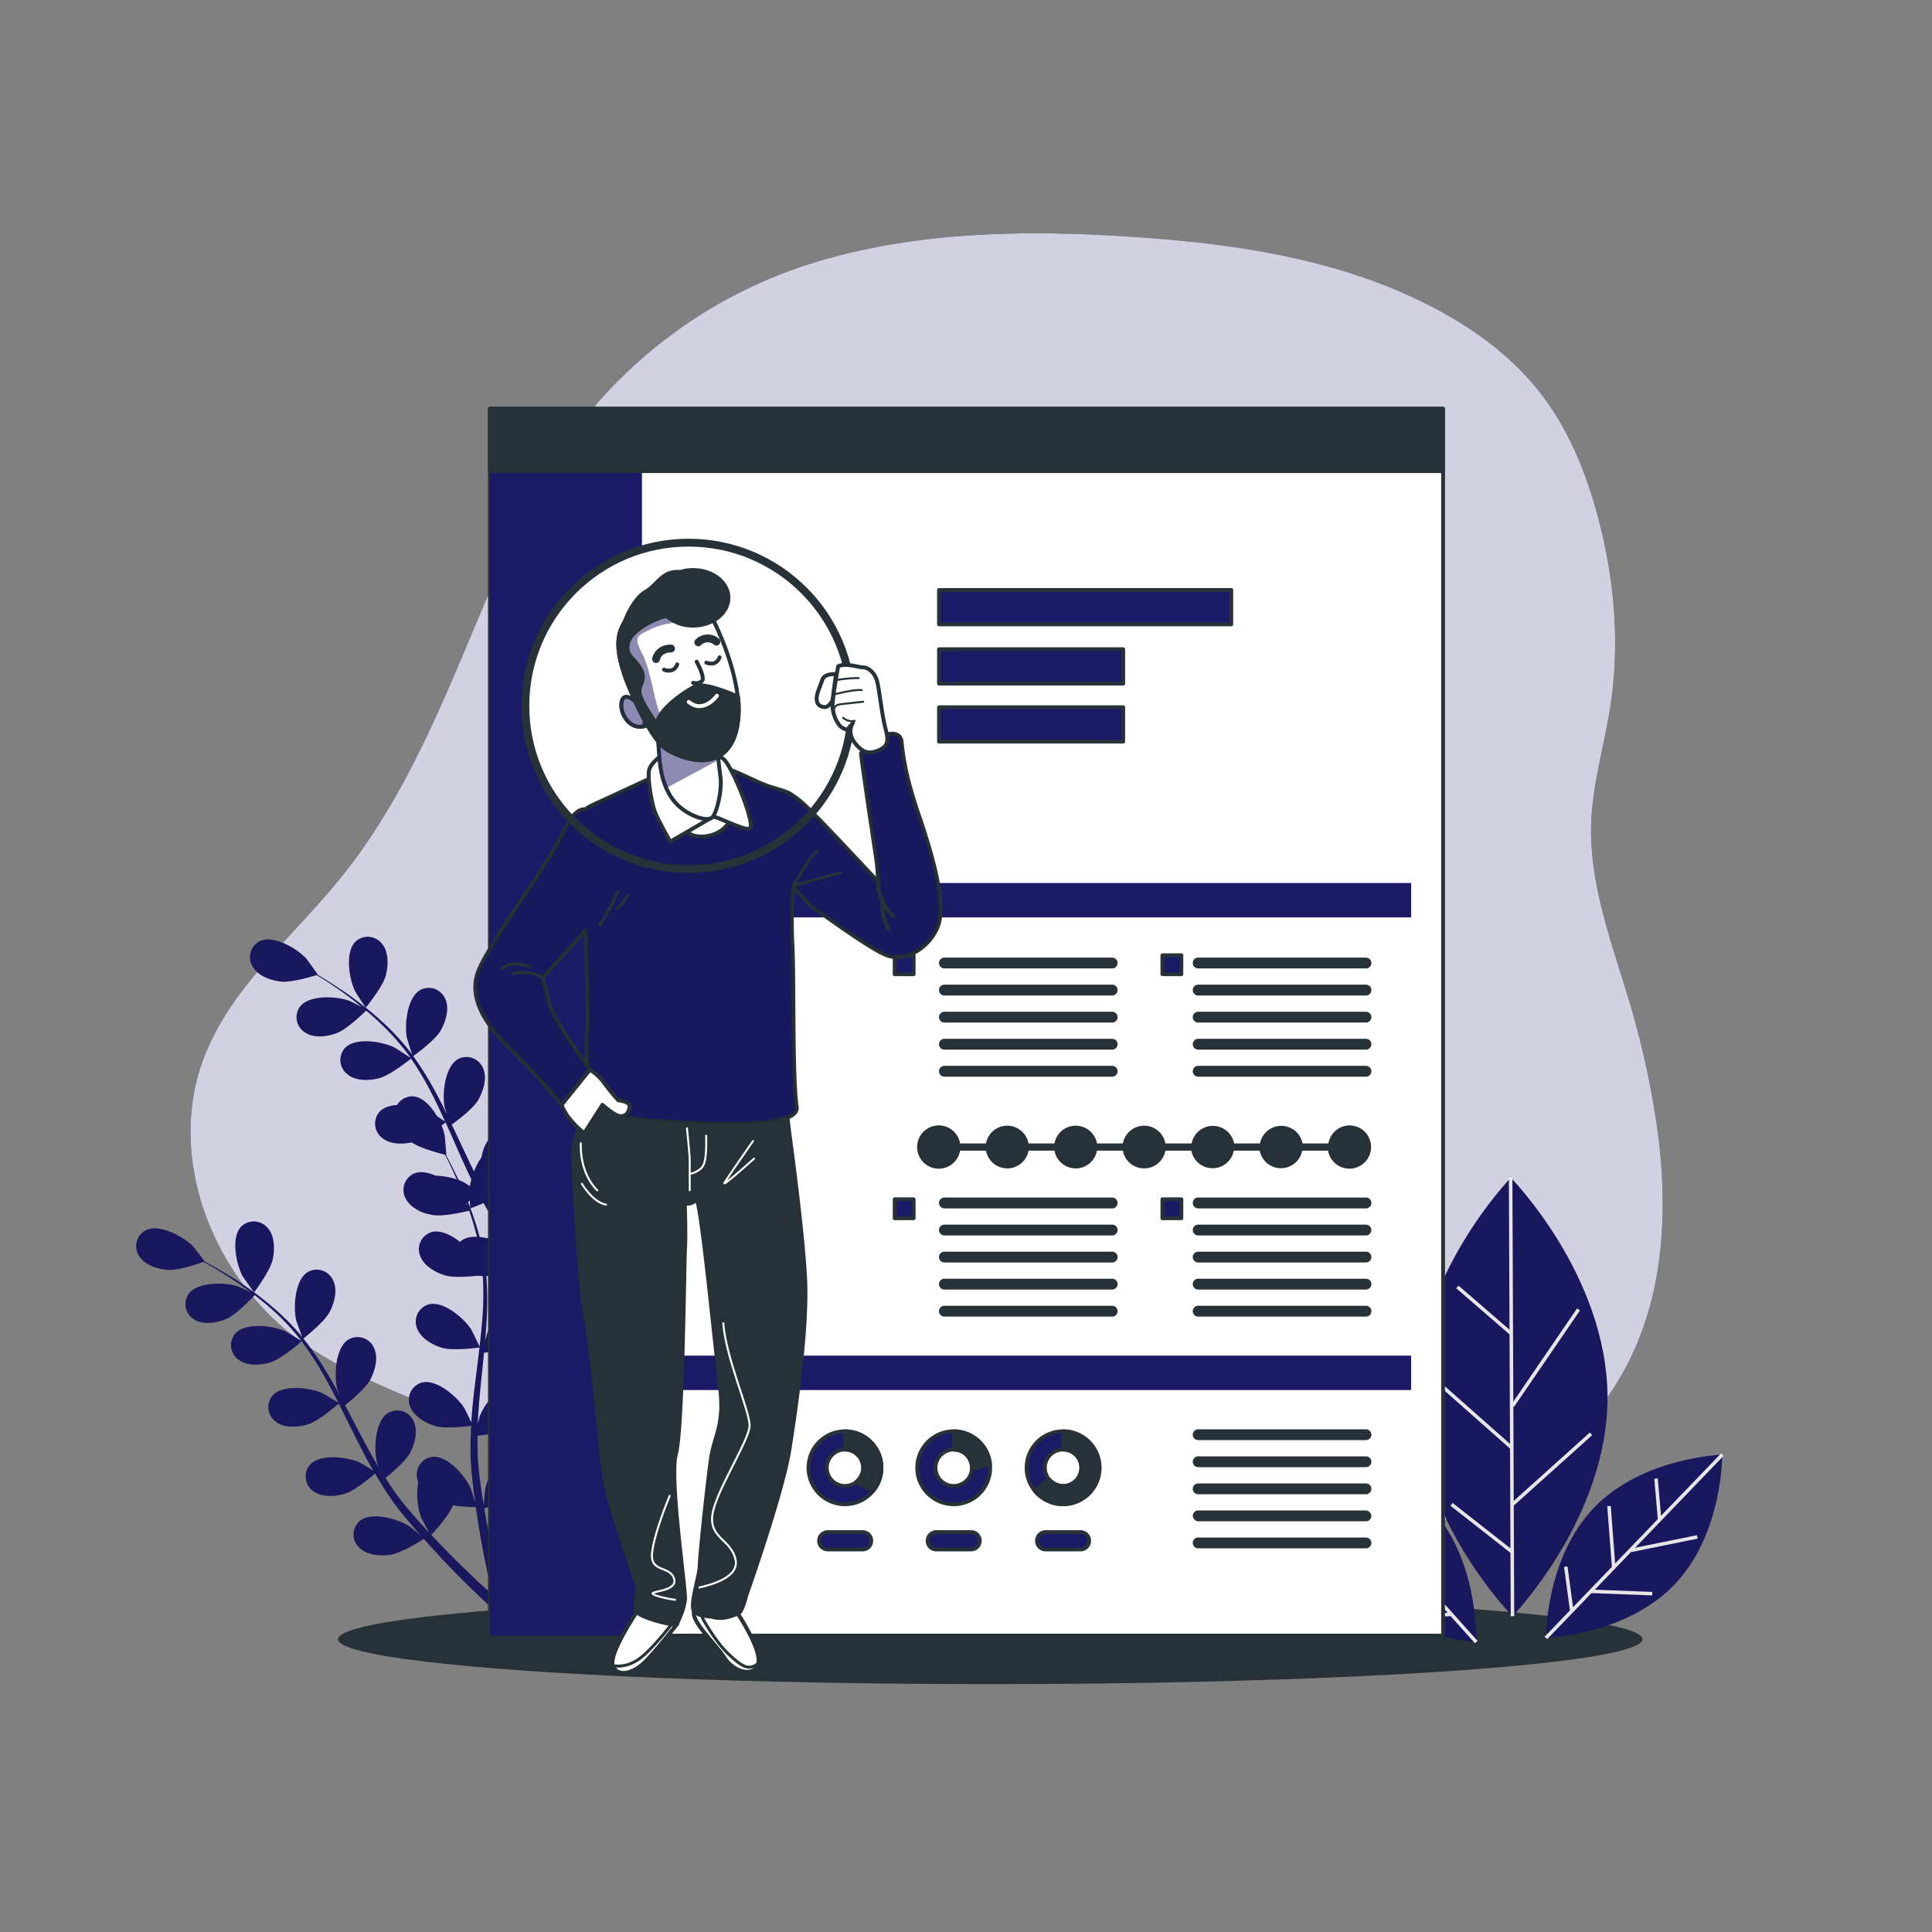 <svg xmlns="http://www.w3.org/2000/svg" viewBox="0 0 500 500"><rect x="0" y="0" width="500" height="500" fill="#808080" stroke="none"/><g id="freepik--background-simple--inject-77"><path d="M429.22,294.44a225.14,225.14,0,0,0-8.65-38.79c-4.29-14-9.29-28.11-8.77-42.71.37-10.29,3.48-20.27,5-30.46,2.49-16.29.95-33.06-3.34-49-3.09-11.45-7.67-22.67-15-32-6.56-8.35-15.14-15-24.38-20.18-24.42-13.81-53-18.16-81-20-26.88-1.8-54.31-1.47-80.18,6a122.38,122.38,0,0,0-75.14,61.84c-16.63,32.56-26.25,69.15-49.55,98-12.3,15.23-28.34,28.18-35.38,46.44-10.07,26.11,2.44,57.57,25.26,73.77,14.39,10.22,31.82,15.1,47.46,23.29,14.43,7.55,27.25,17.87,41.46,25.83C219.21,425.7,284,420,341.63,404.24c28.82-7.85,59-19.48,75.54-44.36C429.85,340.77,432,317.62,429.22,294.44Z" style="fill:#1C1967"></path><path d="M429.22,294.44a225.14,225.14,0,0,0-8.65-38.79c-4.29-14-9.29-28.11-8.77-42.71.37-10.29,3.48-20.27,5-30.46,2.49-16.29.95-33.06-3.34-49-3.09-11.45-7.67-22.67-15-32-6.56-8.35-15.14-15-24.38-20.18-24.42-13.81-53-18.16-81-20-26.88-1.8-54.31-1.47-80.18,6a122.38,122.38,0,0,0-75.14,61.84c-16.63,32.56-26.25,69.15-49.55,98-12.3,15.23-28.34,28.18-35.38,46.44-10.07,26.11,2.44,57.57,25.26,73.77,14.39,10.22,31.82,15.1,47.46,23.29,14.43,7.55,27.25,17.87,41.46,25.83C219.21,425.7,284,420,341.63,404.24c28.82-7.85,59-19.48,75.54-44.36C429.85,340.77,432,317.62,429.22,294.44Z" style="fill:#fff;opacity:0.8"></path></g><g id="freepik--Shadow--inject-77"><ellipse cx="256.28" cy="424.23" rx="168.79" ry="11.62" style="fill:#263238"></ellipse></g><g id="freepik--Plants--inject-77"><path d="M154.88,336.69c-.7-3.38-1.63-8.23-2.48-14.09-.25-1.69-.49-3.48-.71-5.33.76-.14,6.8-1.32,9.15-3,2.14-1.51,4.44-4,4.53-6.8a4.64,4.64,0,0,0-4.83-5c-3.92.27-7.54,6.35-8.39,9.76-.05.22-.4,2.86-.55,4.22-.13-1.12-.26-2.23-.38-3.39-.18-1.68-.32-3.45-.46-5.17,0-.9-.09-1.8-.13-2.71s0-1.8,0-2.72c0-1.34.1-2.73.17-4.11,1.72-.08,6.75-.41,9-1.55s5-3.31,5.51-6a4.66,4.66,0,0,0-4-5.63c-3.91-.32-8.42,5.14-9.76,8.38-.05.1-.26.82-.51,1.67.12-1.35.23-2.7.4-4.06.46-3.85,1.06-7.77,1.64-11.7.12-.82.23-1.63.35-2.45,1.44-.07,6.9-.37,9.27-1.56s5-3.32,5.51-6a4.65,4.65,0,0,0-4-5.63c-3.92-.32-8.42,5.14-9.77,8.38,0,.11-.3,1-.58,1.92.29-2.13.54-4.27.73-6.39a81.19,81.19,0,0,0,.31-11c.51,0,6.91-.25,9.55-1.57,2.35-1.17,5-3.31,5.51-6a4.64,4.64,0,0,0-4-5.62c-3.92-.33-8.42,5.14-9.77,8.37-.1.23-1,3.33-1.27,4.44a.57.57,0,0,1,0-.13,61,61,0,0,0-1.64-10.65,83.36,83.36,0,0,0-2.8-9.22c-1-2.8-2.09-5.31-3.07-7.52-.54-1.2-1.06-2.28-1.55-3.28l.08,0c.07,0-.12-4.75-.16-5-.54-3.46-3.61-9.84-7.49-10.46a4.64,4.64,0,0,0-5.25,4.5c-.16,2.77,1.91,5.48,3.9,7.18s7.37,3.36,8.69,3.74c.49,1.06,1,2.19,1.55,3.45.93,2.23,2,4.75,2.89,7.57.25.75.49,1.57.74,2.35-.69-1.24-1.66-2.93-1.78-3.08-2.07-2.83-7.74-7.08-11.46-5.84a4.64,4.64,0,0,0-2.59,6.41c1.13,2.53,4.22,4,6.78,4.57s8.26-.44,9.48-.68c.52,1.75,1,3.56,1.42,5.48A59.71,59.71,0,0,1,154,256.23c0,.21,0,.42,0,.63-.24-.68-1.8-4.27-1.93-4.51-1.75-3-6.92-7.89-10.76-7.07a4.65,4.65,0,0,0-3.28,6.1c.85,2.63,3.77,4.42,6.24,5.28,2.85,1,9.48.36,9.72.34a81.27,81.27,0,0,1-.53,10.6c-.29,2.61-.69,5.24-1.12,7.87-.33-.87-1.77-4.21-1.91-4.44-1.74-3-6.91-7.88-10.75-7.06a4.65,4.65,0,0,0-3.28,6.09c.85,2.64,3.76,4.42,6.24,5.29,2.78,1,9.13.39,9.67.34-.2,1.19-.39,2.39-.59,3.59-.67,3.9-1.35,7.82-1.9,11.7-.2,1.35-.34,2.68-.48,4-.53-1.29-1.54-3.61-1.65-3.8-1.75-3-6.92-7.89-10.76-7.06a4.65,4.65,0,0,0-3.28,6.09c.85,2.64,3.76,4.42,6.24,5.29s7.83.49,9.34.37c-.23,2.22-.4,4.43-.47,6.61,0,.94-.09,1.91,0,2.81s0,1.82.06,2.71c.12,1.85.21,3.57.36,5.29.07.87.15,1.69.23,2.53-.34-1.38-.92-3.57-1-3.76-1.27-3.27-5.64-8.84-9.57-8.61a4.66,4.66,0,0,0-4.16,5.53c.44,2.73,3,4.94,5.36,6.17,2.56,1.35,8.71,1.75,9.46,1.8.2,2.06.42,4.07.65,5.94.74,5.94,1.57,10.85,2.2,14.29s1.08,5.39,1.08,5.39v0a1.38,1.38,0,1,0,2.67-.66S155.58,340.08,154.88,336.69Z" style="fill:#1C1967"></path><path d="M151.52,239.53s6.6-2,8.89-4.07c2-1.74,4-4.51,3.71-7.28a4.64,4.64,0,0,0-5.36-4.36c-3.86.72-6.77,7.18-7.21,10.66C151.51,234.78,151.45,239.55,151.52,239.53Z" style="fill:#1C1967"></path><path d="M155,343.69a1.38,1.38,0,1,1-1.86,2h0s-1.46-1.4-3.87-3.91-5.83-6.16-9.72-10.7c-1.23-1.44-2.51-3-3.82-4.6-.65.37-6,3.43-8.88,3.71-2.61.25-6-.15-7.88-2.19a4.65,4.65,0,0,1,.42-6.9c3.15-2.36,9.87-.12,12.73,1.91.17.12,1.86,1.62,2.9,2.58-.53-.66-1-1.29-1.59-2-1.07-1.35-2.1-2.73-3.21-4.22l-1.55-2.22c-.54-.73-1-1.57-1.52-2.36-1.15-1.86-2.22-3.8-3.25-5.78-1.19.93-5.45,4.19-8,4.84s-6,.76-8.12-1a4.65,4.65,0,0,1-.63-6.89c2.76-2.8,9.74-1.61,12.87,0,.2.1,2.32,1.48,3.47,2.26-.61-1.2-1.23-2.39-1.81-3.62-1.68-3.54-3.27-7.18-4.87-10.81-.49-1.11-1-2.21-1.49-3.32-.42.34-5.4,4.33-8.25,5.05-2.54.65-6,.76-8.12-1a4.65,4.65,0,0,1-.63-6.89c2.75-2.8,9.73-1.61,12.87,0,.24.12,3.29,2.11,4,2.65-1.1-2.43-2.21-4.84-3.41-7.18a82.62,82.62,0,0,0-5.4-9.14c-.2.16-5.37,4.35-8.3,5.09-2.54.64-6,.76-8.12-1a4.64,4.64,0,0,1-.62-6.89c2.75-2.8,9.73-1.61,12.86,0,.25.12,3.53,2.26,4.1,2.69-.12-.17-.22-.35-.34-.52a60.54,60.54,0,0,0-7-8c-1.4-1.38-2.81-2.62-4.21-3.8-.89.88-5,4.85-7.53,5.81s-5.83,1.41-8.18-.08a4.64,4.64,0,0,1-1.38-6.77c2.43-3.09,9.5-2.68,12.79-1.46.18.07,1.92.94,3.18,1.59-.64-.52-1.29-1.07-1.91-1.55-2.34-1.84-4.59-3.38-6.59-4.72-1.15-.75-2.2-1.41-3.19-2-1.32.41-6.65,2-9.31,1.67s-5.83-1.44-7.23-3.84a4.66,4.66,0,0,1,1.9-6.65c3.58-1.62,9.66,2,12,4.6.2.23,3,4.1,2.92,4.12l-.08,0c1,.56,2,1.18,3.1,1.88,2,1.3,4.33,2.79,6.72,4.58a85.54,85.54,0,0,1,7.42,6.14,62.31,62.31,0,0,1,7.24,8,.41.41,0,0,0,.07.11c-.38-1.08-1.34-4.16-1.39-4.4-.66-3.44.09-10.49,3.53-12.38a4.65,4.65,0,0,1,6.46,2.47c1.08,2.56,0,5.81-1.26,8.08-1.48,2.56-6.69,6.29-7.1,6.58a83.54,83.54,0,0,1,5.79,9.32c1,1.88,2,3.8,2.92,5.74-.3-.95-.56-1.8-.58-1.92-.66-3.44.08-10.49,3.53-12.38a4.65,4.65,0,0,1,6.46,2.48c1.08,2.55,0,5.8-1.26,8.07s-5.71,5.57-6.88,6.42c.35.75.71,1.49,1.06,2.24,1.69,3.59,3.35,7.19,5.09,10.67.61,1.22,1.26,2.4,1.9,3.59-.26-.84-.47-1.55-.5-1.67-.66-3.44.09-10.48,3.53-12.37a4.65,4.65,0,0,1,6.46,2.47c1.08,2.55.05,5.81-1.26,8.08s-5.28,5.24-6.67,6.26c.7,1.19,1.39,2.39,2.12,3.52.52.76,1,1.53,1.52,2.26l1.6,2.19c1.07,1.35,2.16,2.76,3.24,4.05.74.91,1.46,1.76,2.19,2.62-.63-1.21-1.8-3.61-1.87-3.82-1.18-3.31-1.51-10.38,1.61-12.77a4.65,4.65,0,0,1,6.76,1.46c1.45,2.36.92,5.74,0,8.18-1,2.69-5.43,7-6,7.54,1.21,1.42,2.39,2.78,3.54,4.06,3.94,4.41,7.39,7.94,9.84,10.38S155,343.69,155,343.69ZM94.67,260.76s4.39-5.33,5.17-8.3c.66-2.53.8-6-.91-8.12a4.65,4.65,0,0,0-6.89-.68c-2.82,2.73-1.68,9.72-.13,12.87C92,256.8,94.62,260.81,94.67,260.76Z" style="fill:#1C1967"></path><path d="M155,343.69a1.38,1.38,0,1,1-1.86,2h0s-1.46-1.4-3.87-3.91-5.83-6.16-9.72-10.7c-1.23-1.44-2.51-3-3.82-4.6-.65.37-6,3.43-8.88,3.71-2.61.25-6-.15-7.88-2.19a4.65,4.65,0,0,1,.42-6.9c3.15-2.36,9.87-.12,12.73,1.91.17.12,1.86,1.62,2.9,2.58-.53-.66-1-1.29-1.59-2-1.07-1.35-2.1-2.73-3.21-4.22l-1.55-2.22c-.54-.73-1-1.57-1.52-2.36-1.15-1.86-2.22-3.8-3.25-5.78-1.19.93-5.45,4.19-8,4.84s-6,.76-8.12-1a4.65,4.65,0,0,1-.63-6.89c2.76-2.8,9.74-1.61,12.87,0,.2.1,2.32,1.48,3.47,2.26-.61-1.2-1.23-2.39-1.81-3.62-1.68-3.54-3.27-7.18-4.87-10.81-.49-1.11-1-2.21-1.49-3.32-.42.34-5.4,4.33-8.25,5.05-2.54.65-6,.76-8.12-1a4.65,4.65,0,0,1-.63-6.89c2.75-2.8,9.73-1.61,12.87,0,.24.12,3.29,2.11,4,2.65-1.1-2.43-2.21-4.84-3.41-7.18a82.62,82.62,0,0,0-5.4-9.14c-.2.16-5.37,4.35-8.3,5.09-2.54.64-6,.76-8.12-1a4.64,4.64,0,0,1-.62-6.89c2.75-2.8,9.73-1.61,12.86,0,.25.12,3.53,2.26,4.1,2.69-.12-.17-.22-.35-.34-.52a60.54,60.54,0,0,0-7-8c-1.4-1.38-2.81-2.62-4.21-3.8-.89.88-5,4.85-7.53,5.81s-5.83,1.41-8.18-.08a4.64,4.64,0,0,1-1.38-6.77c2.43-3.09,9.5-2.68,12.79-1.46.18.07,1.92.94,3.18,1.59-.64-.52-1.29-1.07-1.91-1.55-2.34-1.84-4.59-3.38-6.59-4.72-1.15-.75-2.2-1.41-3.19-2-1.32.41-6.65,2-9.31,1.67s-5.83-1.44-7.23-3.84a4.66,4.66,0,0,1,1.9-6.65c3.58-1.62,9.66,2,12,4.6.2.23,3,4.1,2.92,4.12l-.08,0c1,.56,2,1.18,3.1,1.88,2,1.3,4.33,2.79,6.72,4.58a85.54,85.54,0,0,1,7.42,6.14,62.31,62.31,0,0,1,7.24,8,.41.41,0,0,0,.07.11c-.38-1.08-1.34-4.16-1.39-4.4-.66-3.44.09-10.49,3.53-12.38a4.65,4.65,0,0,1,6.46,2.47c1.08,2.56,0,5.81-1.26,8.08-1.48,2.56-6.69,6.29-7.1,6.58a83.54,83.54,0,0,1,5.79,9.32c1,1.88,2,3.8,2.92,5.74-.3-.95-.56-1.8-.58-1.92-.66-3.44.08-10.49,3.53-12.38a4.65,4.65,0,0,1,6.46,2.48c1.08,2.55,0,5.8-1.26,8.07s-5.71,5.57-6.88,6.42c.35.75.71,1.49,1.06,2.24,1.69,3.59,3.35,7.19,5.09,10.67.61,1.22,1.26,2.4,1.9,3.59-.26-.84-.47-1.55-.5-1.67-.66-3.44.09-10.48,3.53-12.37a4.65,4.65,0,0,1,6.46,2.47c1.08,2.55.05,5.81-1.26,8.08s-5.28,5.24-6.67,6.26c.7,1.19,1.39,2.39,2.12,3.52.52.76,1,1.53,1.52,2.26l1.6,2.19c1.07,1.35,2.16,2.76,3.24,4.05.74.91,1.46,1.76,2.19,2.62-.63-1.21-1.8-3.61-1.87-3.82-1.18-3.31-1.51-10.38,1.61-12.77a4.65,4.65,0,0,1,6.76,1.46c1.45,2.36.92,5.74,0,8.18-1,2.69-5.43,7-6,7.54,1.21,1.42,2.39,2.78,3.54,4.06,3.94,4.41,7.39,7.94,9.84,10.38S155,343.69,155,343.69ZM94.67,260.76s4.39-5.33,5.17-8.3c.66-2.53.8-6-.91-8.12a4.65,4.65,0,0,0-6.89-.68c-2.82,2.73-1.68,9.72-.13,12.87C92,256.8,94.62,260.81,94.67,260.76Z" style="opacity:0.1"></path><path d="M129.37,409.64c-.85-3.35-2-8.15-3.1-14-.32-1.67-.64-3.46-.94-5.29.74-.18,6.73-1.62,9-3.39,2.07-1.61,4.26-4.23,4.23-7a4.64,4.64,0,0,0-5-4.73c-3.91.44-7.26,6.68-8,10.12,0,.22-.28,2.88-.36,4.24-.19-1.11-.37-2.21-.54-3.37-.25-1.66-.47-3.43-.69-5.14l-.24-2.7c-.11-.92-.09-1.81-.14-2.72,0-1.34,0-2.73,0-4.11,1.71-.16,6.72-.71,8.94-1.95s4.85-3.53,5.23-6.27a4.64,4.64,0,0,0-4.27-5.44c-3.92-.16-8.18,5.5-9.39,8.8,0,.1-.22.82-.42,1.68,0-1.35.11-2.69.21-4.06.3-3.88.72-7.81,1.13-11.76.08-.83.15-1.65.24-2.47,1.44-.13,6.87-.68,9.19-2s4.85-3.53,5.24-6.28a4.65,4.65,0,0,0-4.27-5.44c-3.92-.15-8.19,5.51-9.39,8.8,0,.12-.26,1-.49,1.95.19-2.15.35-4.29.45-6.42a81.67,81.67,0,0,0-.18-11c.51,0,6.89-.56,9.48-2,2.28-1.27,4.85-3.53,5.23-6.28a4.64,4.64,0,0,0-4.27-5.44c-3.92-.15-8.18,5.51-9.39,8.8-.08.23-.84,3.36-1.07,4.49,0,0,0-.09,0-.13a60.31,60.31,0,0,0-2.1-10.57,83.86,83.86,0,0,0-3.21-9.08c-1.12-2.76-2.32-5.22-3.4-7.39-.59-1.17-1.15-2.22-1.69-3.21l.08,0c.07,0-.32-4.73-.38-5-.69-3.44-4-9.68-8-10.13a4.64,4.64,0,0,0-5,4.73c0,2.77,2.15,5.39,4.22,7s7.5,3,8.84,3.36c.54,1,1.1,2.14,1.7,3.37,1,2.19,2.16,4.66,3.22,7.44.29.74.56,1.54.84,2.32-.74-1.21-1.79-2.86-1.91-3-2.19-2.73-8-6.72-11.71-5.32a4.65,4.65,0,0,0-2.3,6.52c1.24,2.48,4.39,3.79,7,4.27s8.23-.81,9.44-1.11c.6,1.73,1.17,3.52,1.66,5.42a58.86,58.86,0,0,1,1.85,10.48c0,.2,0,.42,0,.62-.26-.66-2-4.19-2.12-4.42-1.88-3-7.26-7.57-11.06-6.58a4.64,4.64,0,0,0-3,6.23c1,2.6,4,4.26,6.46,5,2.89.87,9.48-.06,9.73-.09a83.67,83.67,0,0,1-.07,10.61c-.18,2.62-.46,5.26-.77,7.91-.36-.85-2-4.13-2.1-4.35-1.88-3-7.26-7.57-11.06-6.58a4.64,4.64,0,0,0-3,6.23c1,2.6,4,4.25,6.46,5,2.82.84,9.14,0,9.68-.09-.15,1.2-.28,2.41-.43,3.61-.49,3.93-1,7.88-1.39,11.78-.13,1.35-.21,2.69-.3,4-.59-1.26-1.7-3.54-1.82-3.72-1.88-3-7.25-7.57-11-6.58a4.65,4.65,0,0,0-3,6.23c1,2.6,4,4.25,6.46,5s7.85.15,9.35-.05c-.13,2.23-.21,4.45-.18,6.63,0,.95,0,1.91.09,2.81l.18,2.71c.2,1.84.37,3.55.59,5.27.11.86.23,1.67.35,2.51-.41-1.36-1.08-3.52-1.16-3.71-1.42-3.21-6-8.58-9.94-8.18a4.65,4.65,0,0,0-3.91,5.7c.56,2.72,3.26,4.81,5.63,5.93,2.61,1.24,8.77,1.37,9.53,1.38.29,2.06.59,4.05.91,5.92,1,5.89,2,10.77,2.82,14.17s1.32,5.34,1.32,5.34v0a1.38,1.38,0,0,0,2.64-.78S130.22,413,129.37,409.64Z" style="fill:#1C1967"></path><path d="M121.72,312.72s6.51-2.3,8.7-4.45c1.87-1.84,3.75-4.69,3.4-7.44a4.65,4.65,0,0,0-5.56-4.12c-3.82.89-6.44,7.47-6.73,11C121.5,308,121.65,312.75,121.72,312.72Z" style="fill:#1C1967"></path><path d="M125.62,411.05c-2.55-2.32-6.15-5.7-10.29-9.94-1.19-1.22-2.44-2.53-3.7-3.89.52-.56,4.71-5.07,5.64-7.8.84-2.48,1.22-5.87-.34-8.17a4.64,4.64,0,0,0-6.81-1.16c-3,2.52-2.37,9.58-1.05,12.82.08.21,1.36,2.56,2,3.74-.77-.82-1.53-1.64-2.31-2.52-1.13-1.24-2.28-2.6-3.41-3.9l-1.7-2.12c-.59-.71-1.06-1.46-1.61-2.19-.78-1.09-1.53-2.26-2.28-3.43,1.34-1.07,5.22-4.3,6.39-6.55s2.1-5.62.9-8.12a4.64,4.64,0,0,0-6.56-2.18c-3.36,2-3.79,9.1-3,12.51,0,.12.28.82.58,1.65-.7-1.16-1.4-2.31-2.07-3.51-1.89-3.4-3.71-6.91-5.55-10.43-.38-.73-.77-1.46-1.16-2.19,1.13-.9,5.36-4.36,6.59-6.72s2.09-5.62.9-8.12a4.64,4.64,0,0,0-6.56-2.18c-3.36,2-3.79,9.1-3,12.51,0,.13.33,1,.67,1.9-1-1.9-2.08-3.77-3.17-5.61a83.4,83.4,0,0,0-6.21-9.05c.41-.32,5.45-4.27,6.81-6.89,1.21-2.32,2.1-5.62.9-8.12a4.64,4.64,0,0,0-6.56-2.19c-3.36,2-3.79,9.11-3,12.52.06.24,1.16,3.27,1.58,4.34l-.07-.11a61.72,61.72,0,0,0-7.59-7.65A83.93,83.93,0,0,0,63,332.49c-2.46-1.68-4.82-3.07-6.91-4.28-1.14-.65-2.2-1.22-3.18-1.74l.07,0c.07,0-2.88-3.77-3.1-4-2.47-2.49-8.7-5.84-12.2-4.06a4.64,4.64,0,0,0-1.61,6.72c1.5,2.34,4.77,3.32,7.39,3.52s7.93-1.62,9.22-2.08c1,.56,2.1,1.17,3.28,1.88,2.06,1.25,4.38,2.69,6.79,4.42.65.46,1.32,1,2,1.47-1.28-.6-3.07-1.39-3.25-1.45-3.34-1.07-10.42-1.18-12.71,2a4.66,4.66,0,0,0,1.68,6.71c2.41,1.37,5.76.74,8.17-.29s6.42-5.22,7.27-6.13c1.45,1.11,2.91,2.29,4.37,3.6a59.45,59.45,0,0,1,7.32,7.72c.13.16.24.34.37.51-.59-.41-4-2.4-4.22-2.51-3.2-1.43-10.23-2.32-12.85.61a4.65,4.65,0,0,0,.93,6.85c2.24,1.63,5.65,1.37,8.15.61,2.89-.87,7.88-5.28,8.07-5.44a81.46,81.46,0,0,1,5.8,8.89c1.3,2.28,2.52,4.64,3.72,7-.77-.51-3.91-2.36-4.15-2.47-3.2-1.43-10.23-2.31-12.86.61a4.64,4.64,0,0,0,.94,6.85c2.24,1.64,5.64,1.37,8.15.62,2.82-.86,7.62-5.06,8-5.41.55,1.08,1.1,2.16,1.64,3.24,1.76,3.56,3.5,7.12,5.34,10.59.63,1.2,1.3,2.37,2,3.53-1.19-.73-3.37-2-3.57-2.1-3.2-1.43-10.23-2.31-12.85.61a4.65,4.65,0,0,0,.93,6.85c2.24,1.64,5.64,1.37,8.15.62s6.63-4.21,7.78-5.2c1.12,1.93,2.27,3.83,3.5,5.63.55.77,1.06,1.59,1.62,2.3l1.65,2.15c1.18,1.43,2.27,2.77,3.4,4.07l1.67,1.91c-1.09-.92-2.84-2.34-3-2.45-3-1.9-9.76-3.84-12.8-1.35a4.65,4.65,0,0,0-.12,6.92c2,1.95,5.38,2.21,8,1.84,2.86-.41,8.07-3.7,8.71-4.11,1.37,1.55,2.73,3,4,4.43,4.08,4.37,7.65,7.86,10.18,10.26s4,3.74,4,3.74h0a1.38,1.38,0,0,0,1.77-2.11S128.18,413.38,125.62,411.05Z" style="fill:#1C1967"></path><path d="M65.78,334.44s4.15-5.51,4.8-8.52c.55-2.56.54-6-1.27-8.08a4.66,4.66,0,0,0-6.91-.37c-2.7,2.85-1.25,9.79.43,12.86C63,330.6,65.73,334.49,65.78,334.44Z" style="fill:#1C1967"></path><g style="opacity:0.1"><path d="M129.37,409.64c-.85-3.35-2-8.15-3.1-14-.32-1.67-.64-3.46-.94-5.29.74-.18,6.73-1.62,9-3.39,2.07-1.61,4.26-4.23,4.23-7a4.64,4.64,0,0,0-5-4.73c-3.91.44-7.26,6.68-8,10.12,0,.22-.28,2.88-.36,4.24-.19-1.11-.37-2.21-.54-3.37-.25-1.66-.47-3.43-.69-5.14l-.24-2.7c-.11-.92-.09-1.81-.14-2.72,0-1.34,0-2.73,0-4.11,1.71-.16,6.72-.71,8.94-1.95s4.85-3.53,5.23-6.27a4.64,4.64,0,0,0-4.27-5.44c-3.92-.16-8.18,5.5-9.39,8.8,0,.1-.22.82-.42,1.68,0-1.35.11-2.69.21-4.06.3-3.88.72-7.81,1.13-11.76.08-.83.15-1.65.24-2.47,1.44-.13,6.87-.68,9.19-2s4.85-3.53,5.24-6.28a4.65,4.65,0,0,0-4.27-5.44c-3.92-.15-8.19,5.51-9.39,8.8,0,.12-.26,1-.49,1.95.19-2.15.35-4.29.45-6.42a81.67,81.67,0,0,0-.18-11c.51,0,6.89-.56,9.48-2,2.28-1.27,4.85-3.53,5.23-6.28a4.64,4.64,0,0,0-4.27-5.44c-3.92-.15-8.18,5.51-9.39,8.8-.08.23-.84,3.36-1.07,4.49,0,0,0-.09,0-.13a60.31,60.31,0,0,0-2.1-10.57,83.86,83.86,0,0,0-3.21-9.08c-1.12-2.76-2.32-5.22-3.4-7.39-.59-1.17-1.15-2.22-1.69-3.21l.08,0c.07,0-.32-4.73-.38-5-.69-3.44-4-9.68-8-10.13a4.64,4.64,0,0,0-5,4.73c0,2.77,2.15,5.39,4.22,7s7.5,3,8.84,3.36c.54,1,1.1,2.14,1.7,3.37,1,2.19,2.16,4.66,3.22,7.44.29.74.56,1.54.84,2.32-.74-1.21-1.79-2.86-1.91-3-2.19-2.73-8-6.72-11.71-5.32a4.65,4.65,0,0,0-2.3,6.52c1.24,2.48,4.39,3.79,7,4.27s8.23-.81,9.44-1.11c.6,1.73,1.17,3.52,1.66,5.42a58.86,58.86,0,0,1,1.85,10.48c0,.2,0,.42,0,.62-.26-.66-2-4.19-2.12-4.42-1.88-3-7.26-7.57-11.06-6.58a4.64,4.64,0,0,0-3,6.23c1,2.6,4,4.26,6.46,5,2.89.87,9.48-.06,9.73-.09a83.67,83.67,0,0,1-.07,10.61c-.18,2.62-.46,5.26-.77,7.91-.36-.85-2-4.13-2.1-4.35-1.88-3-7.26-7.57-11.06-6.58a4.64,4.64,0,0,0-3,6.23c1,2.6,4,4.25,6.46,5,2.82.84,9.14,0,9.68-.09-.15,1.2-.28,2.41-.43,3.61-.49,3.93-1,7.88-1.39,11.78-.13,1.35-.21,2.69-.3,4-.59-1.26-1.7-3.54-1.82-3.72-1.88-3-7.25-7.57-11-6.58a4.65,4.65,0,0,0-3,6.23c1,2.6,4,4.25,6.46,5s7.85.15,9.35-.05c-.13,2.23-.21,4.45-.18,6.63,0,.95,0,1.91.09,2.81l.18,2.71c.2,1.84.37,3.55.59,5.27.11.86.23,1.67.35,2.51-.41-1.36-1.08-3.52-1.16-3.71-1.42-3.21-6-8.58-9.94-8.18a4.65,4.65,0,0,0-3.91,5.7c.56,2.72,3.26,4.81,5.63,5.93,2.61,1.24,8.77,1.37,9.53,1.38.29,2.06.59,4.05.91,5.92,1,5.89,2,10.77,2.82,14.17s1.32,5.34,1.32,5.34v0a1.38,1.38,0,0,0,2.64-.78S130.22,413,129.37,409.64Z"></path><path d="M121.72,312.72s6.51-2.3,8.7-4.45c1.87-1.84,3.75-4.69,3.4-7.44a4.65,4.65,0,0,0-5.56-4.12c-3.82.89-6.44,7.47-6.73,11C121.5,308,121.65,312.75,121.72,312.72Z"></path><path d="M125.62,411.05c-2.55-2.32-6.15-5.7-10.29-9.94-1.19-1.22-2.44-2.53-3.7-3.89.52-.56,4.71-5.07,5.64-7.8.84-2.48,1.22-5.87-.34-8.17a4.64,4.64,0,0,0-6.81-1.16c-3,2.52-2.37,9.58-1.05,12.82.08.21,1.36,2.56,2,3.74-.77-.82-1.53-1.64-2.31-2.52-1.13-1.24-2.28-2.6-3.41-3.9l-1.7-2.12c-.59-.71-1.06-1.46-1.61-2.19-.78-1.09-1.53-2.26-2.28-3.43,1.34-1.07,5.22-4.3,6.39-6.55s2.1-5.62.9-8.12a4.64,4.64,0,0,0-6.56-2.18c-3.36,2-3.79,9.1-3,12.51,0,.12.28.82.58,1.65-.7-1.16-1.4-2.31-2.07-3.51-1.89-3.4-3.71-6.91-5.55-10.43-.38-.73-.77-1.46-1.16-2.19,1.13-.9,5.36-4.36,6.59-6.72s2.09-5.62.9-8.12a4.64,4.64,0,0,0-6.56-2.18c-3.36,2-3.79,9.1-3,12.51,0,.13.33,1,.67,1.9-1-1.9-2.08-3.77-3.17-5.61a83.4,83.4,0,0,0-6.21-9.05c.41-.32,5.45-4.27,6.81-6.89,1.21-2.32,2.1-5.62.9-8.12a4.64,4.64,0,0,0-6.56-2.19c-3.36,2-3.79,9.11-3,12.52.06.24,1.16,3.27,1.58,4.34l-.07-.11a61.72,61.72,0,0,0-7.59-7.65A83.93,83.93,0,0,0,63,332.49c-2.46-1.68-4.82-3.07-6.91-4.28-1.14-.65-2.2-1.22-3.18-1.74l.07,0c.07,0-2.88-3.77-3.1-4-2.47-2.49-8.7-5.84-12.2-4.06a4.64,4.64,0,0,0-1.61,6.72c1.5,2.34,4.77,3.32,7.39,3.52s7.93-1.62,9.22-2.08c1,.56,2.1,1.17,3.28,1.88,2.06,1.25,4.38,2.69,6.79,4.42.65.46,1.32,1,2,1.47-1.28-.6-3.07-1.39-3.25-1.45-3.34-1.07-10.42-1.18-12.71,2a4.66,4.66,0,0,0,1.68,6.71c2.41,1.37,5.76.74,8.17-.29s6.42-5.22,7.27-6.13c1.45,1.11,2.91,2.29,4.37,3.6a59.45,59.45,0,0,1,7.32,7.72c.13.16.24.34.37.51-.59-.41-4-2.4-4.22-2.51-3.2-1.43-10.23-2.32-12.85.61a4.65,4.65,0,0,0,.93,6.85c2.24,1.63,5.65,1.37,8.15.61,2.89-.87,7.88-5.28,8.07-5.44a81.46,81.46,0,0,1,5.8,8.89c1.3,2.28,2.52,4.64,3.72,7-.77-.51-3.91-2.36-4.15-2.47-3.2-1.43-10.23-2.31-12.86.61a4.64,4.64,0,0,0,.94,6.85c2.24,1.64,5.64,1.37,8.15.62,2.82-.86,7.62-5.06,8-5.41.55,1.08,1.1,2.16,1.64,3.24,1.76,3.56,3.5,7.12,5.34,10.59.63,1.2,1.3,2.37,2,3.53-1.19-.73-3.37-2-3.57-2.1-3.2-1.43-10.23-2.31-12.85.61a4.65,4.65,0,0,0,.93,6.85c2.24,1.64,5.64,1.37,8.15.62s6.63-4.21,7.78-5.2c1.12,1.93,2.27,3.83,3.5,5.63.55.77,1.06,1.59,1.62,2.3l1.65,2.15c1.18,1.43,2.27,2.77,3.4,4.07l1.67,1.91c-1.09-.92-2.84-2.34-3-2.45-3-1.9-9.76-3.84-12.8-1.35a4.65,4.65,0,0,0-.12,6.92c2,1.95,5.38,2.21,8,1.84,2.86-.41,8.07-3.7,8.71-4.11,1.37,1.55,2.73,3,4,4.43,4.08,4.37,7.65,7.86,10.18,10.26s4,3.74,4,3.74h0a1.38,1.38,0,0,0,1.77-2.11S128.18,413.38,125.62,411.05Z"></path><path d="M65.78,334.44s4.15-5.51,4.8-8.52c.55-2.56.54-6-1.27-8.08a4.66,4.66,0,0,0-6.91-.37c-2.7,2.85-1.25,9.79.43,12.86C63,330.6,65.73,334.49,65.78,334.44Z"></path></g><g style="opacity:0.1"><path d="M154.88,336.69c-.7-3.38-1.63-8.23-2.48-14.09-.25-1.69-.49-3.48-.71-5.33.76-.14,6.8-1.32,9.15-3,2.14-1.51,4.44-4,4.53-6.8a4.64,4.64,0,0,0-4.83-5c-3.92.27-7.54,6.35-8.39,9.76-.05.22-.4,2.86-.55,4.22-.13-1.12-.26-2.23-.38-3.39-.18-1.68-.32-3.45-.46-5.17,0-.9-.09-1.8-.13-2.71s0-1.8,0-2.72c0-1.34.1-2.73.17-4.11,1.72-.08,6.75-.41,9-1.55s5-3.31,5.51-6a4.66,4.66,0,0,0-4-5.63c-3.91-.32-8.42,5.14-9.76,8.38-.05.1-.26.82-.51,1.67.12-1.35.23-2.7.4-4.06.46-3.85,1.06-7.77,1.64-11.7.12-.82.23-1.63.35-2.45,1.44-.07,6.9-.37,9.27-1.56s5-3.32,5.51-6a4.65,4.65,0,0,0-4-5.63c-3.92-.32-8.42,5.14-9.77,8.38,0,.11-.3,1-.58,1.92.29-2.13.54-4.27.73-6.39a81.19,81.19,0,0,0,.31-11c.51,0,6.91-.25,9.55-1.57,2.35-1.17,5-3.31,5.51-6a4.64,4.64,0,0,0-4-5.62c-3.92-.33-8.42,5.14-9.77,8.37-.1.23-1,3.33-1.27,4.44a.57.57,0,0,1,0-.13,61,61,0,0,0-1.64-10.65,83.36,83.36,0,0,0-2.8-9.22c-1-2.8-2.09-5.31-3.07-7.52-.54-1.2-1.06-2.28-1.55-3.28l.08,0c.07,0-.12-4.75-.16-5-.54-3.46-3.61-9.84-7.49-10.46a4.64,4.64,0,0,0-5.25,4.5c-.16,2.77,1.91,5.48,3.9,7.18s7.37,3.36,8.69,3.74c.49,1.06,1,2.19,1.55,3.45.93,2.23,2,4.75,2.89,7.57.25.75.49,1.57.74,2.35-.69-1.24-1.66-2.93-1.78-3.08-2.07-2.83-7.74-7.08-11.46-5.84a4.64,4.64,0,0,0-2.59,6.41c1.13,2.53,4.22,4,6.78,4.57s8.26-.44,9.48-.68c.52,1.75,1,3.56,1.42,5.48A59.71,59.71,0,0,1,154,256.23c0,.21,0,.42,0,.63-.24-.68-1.8-4.27-1.93-4.51-1.75-3-6.92-7.89-10.76-7.07a4.65,4.65,0,0,0-3.28,6.1c.85,2.63,3.77,4.42,6.24,5.28,2.85,1,9.48.36,9.72.34a81.27,81.27,0,0,1-.53,10.6c-.29,2.61-.69,5.24-1.12,7.87-.33-.87-1.77-4.21-1.91-4.44-1.74-3-6.91-7.88-10.75-7.06a4.65,4.65,0,0,0-3.28,6.09c.85,2.64,3.76,4.42,6.24,5.29,2.78,1,9.13.39,9.67.34-.2,1.19-.39,2.39-.59,3.59-.67,3.9-1.35,7.82-1.9,11.7-.2,1.35-.34,2.68-.48,4-.53-1.29-1.54-3.61-1.65-3.8-1.75-3-6.92-7.89-10.76-7.06a4.65,4.65,0,0,0-3.28,6.09c.85,2.64,3.76,4.42,6.24,5.29s7.83.49,9.34.37c-.23,2.22-.4,4.43-.47,6.61,0,.94-.09,1.91,0,2.81s0,1.82.06,2.71c.12,1.85.21,3.57.36,5.29.07.87.15,1.69.23,2.53-.34-1.38-.92-3.57-1-3.76-1.27-3.27-5.64-8.84-9.57-8.61a4.66,4.66,0,0,0-4.16,5.53c.44,2.73,3,4.94,5.36,6.17,2.56,1.35,8.71,1.75,9.46,1.8.2,2.06.42,4.07.65,5.94.74,5.94,1.57,10.85,2.2,14.29s1.08,5.39,1.08,5.39v0a1.38,1.38,0,1,0,2.67-.66S155.58,340.08,154.88,336.69Z"></path><path d="M151.52,239.53s6.6-2,8.89-4.07c2-1.74,4-4.51,3.71-7.28a4.64,4.64,0,0,0-5.36-4.36c-3.86.72-6.77,7.18-7.21,10.66C151.51,234.78,151.45,239.55,151.52,239.53Z"></path></g><path d="M366.37,361.64c.13,31.33,25.06,56.63,25.06,56.63s24.72-25.51,24.58-56.84S391,304.8,391,304.8,366.23,330.31,366.37,361.64Z" style="fill:#1C1967"></path><line x1="391.43" y1="418.27" x2="390.95" y2="304.8" style="fill:#1C1967;stroke:#fff;stroke-miterlimit:10;stroke-width:0.91px"></line><line x1="391.12" y1="345.13" x2="377.17" y2="333.06" style="fill:#1C1967;stroke:#fff;stroke-miterlimit:10;stroke-width:0.91px"></line><line x1="391.42" y1="363.88" x2="408.52" y2="338.88" style="fill:#1C1967;stroke:#fff;stroke-miterlimit:10;stroke-width:0.91px"></line><line x1="391.25" y1="374.69" x2="370.65" y2="356.47" style="fill:#1C1967;stroke:#fff;stroke-miterlimit:10;stroke-width:0.91px"></line><line x1="391.53" y1="389.25" x2="411.75" y2="371.07" style="fill:#1C1967;stroke:#fff;stroke-miterlimit:10;stroke-width:0.91px"></line><line x1="391.58" y1="401.82" x2="375.65" y2="389.32" style="fill:#1C1967;stroke:#fff;stroke-miterlimit:10;stroke-width:0.91px"></line><path d="M349.38,410C361.49,423.58,382,425,382,425s.91-20.57-11.2-34.11-32.66-14.92-32.66-14.92S337.27,396.5,349.38,410Z" style="fill:#1C1967"></path><line x1="382.04" y1="424.96" x2="338.18" y2="375.93" style="fill:#1C1967;stroke:#fff;stroke-miterlimit:10;stroke-width:0.91px"></line><line x1="353.77" y1="393.35" x2="343.07" y2="393.48" style="fill:#1C1967;stroke:#fff;stroke-miterlimit:10;stroke-width:0.91px"></line><line x1="361.11" y1="401.37" x2="358.91" y2="383.95" style="fill:#1C1967;stroke:#fff;stroke-miterlimit:10;stroke-width:0.91px"></line><line x1="365.19" y1="406.13" x2="349.25" y2="406.15" style="fill:#1C1967;stroke:#fff;stroke-miterlimit:10;stroke-width:0.91px"></line><line x1="370.92" y1="412.33" x2="372.7" y2="396.67" style="fill:#1C1967;stroke:#fff;stroke-miterlimit:10;stroke-width:0.91px"></line><line x1="375.78" y1="417.77" x2="364.06" y2="418.47" style="fill:#1C1967;stroke:#fff;stroke-miterlimit:10;stroke-width:0.91px"></line><path d="M412.54,390.19c-12.6,13.09-12.44,33.68-12.44,33.68s20.58-.63,33.18-13.72,12.44-33.68,12.44-33.68S425.14,377.1,412.54,390.19Z" style="fill:#1C1967"></path><line x1="400.1" y1="423.87" x2="445.72" y2="376.47" style="fill:#1C1967;stroke:#fff;stroke-miterlimit:10;stroke-width:0.91px"></line><line x1="429.51" y1="393.32" x2="428.58" y2="382.66" style="fill:#1C1967;stroke:#fff;stroke-miterlimit:10;stroke-width:0.91px"></line><line x1="422.06" y1="401.24" x2="439.27" y2="397.75" style="fill:#1C1967;stroke:#fff;stroke-miterlimit:10;stroke-width:0.91px"></line><line x1="417.62" y1="405.67" x2="416.41" y2="389.77" style="fill:#1C1967;stroke:#fff;stroke-miterlimit:10;stroke-width:0.91px"></line><line x1="411.86" y1="411.84" x2="427.61" y2="412.44" style="fill:#1C1967;stroke:#fff;stroke-miterlimit:10;stroke-width:0.91px"></line><line x1="406.8" y1="417.09" x2="405.22" y2="405.45" style="fill:#1C1967;stroke:#fff;stroke-miterlimit:10;stroke-width:0.91px"></line><g style="opacity:0.1"><path d="M366.37,361.64c.13,31.33,25.06,56.63,25.06,56.63s24.72-25.51,24.58-56.84S391,304.8,391,304.8,366.23,330.31,366.37,361.64Z"></path><line x1="391.43" y1="418.27" x2="390.95" y2="304.8"></line><line x1="391.12" y1="345.13" x2="377.17" y2="333.06"></line><line x1="391.42" y1="363.88" x2="408.52" y2="338.88"></line><line x1="391.25" y1="374.69" x2="370.65" y2="356.47"></line><line x1="391.53" y1="389.25" x2="411.75" y2="371.07"></line><line x1="391.58" y1="401.82" x2="375.65" y2="389.32"></line><path d="M349.38,410C361.49,423.58,382,425,382,425s.91-20.57-11.2-34.11-32.66-14.92-32.66-14.92S337.27,396.5,349.38,410Z"></path><line x1="382.04" y1="424.96" x2="338.18" y2="375.93"></line><line x1="353.77" y1="393.35" x2="343.07" y2="393.48"></line><line x1="361.11" y1="401.37" x2="358.91" y2="383.95"></line><line x1="365.19" y1="406.13" x2="349.25" y2="406.15"></line><line x1="370.92" y1="412.33" x2="372.7" y2="396.67"></line><line x1="375.78" y1="417.77" x2="364.06" y2="418.47"></line><path d="M412.54,390.19c-12.6,13.09-12.44,33.68-12.44,33.68s20.58-.63,33.18-13.72,12.44-33.68,12.44-33.68S425.14,377.1,412.54,390.19Z"></path><line x1="400.1" y1="423.87" x2="445.72" y2="376.47"></line><line x1="429.51" y1="393.32" x2="428.58" y2="382.66"></line><line x1="422.06" y1="401.24" x2="439.27" y2="397.75"></line><line x1="417.62" y1="405.67" x2="416.41" y2="389.77"></line><line x1="411.86" y1="411.84" x2="427.61" y2="412.44"></line><line x1="406.8" y1="417.09" x2="405.22" y2="405.45"></line></g></g><g id="freepik--Resume--inject-77"><rect x="126.79" y="105.78" width="246.68" height="317.51" style="fill:#fff;stroke:#263238;stroke-linecap:round;stroke-linejoin:round;stroke-width:0.987px"></rect><rect x="126.79" y="105.78" width="39.35" height="317.51" style="fill:#1C1967;mix-blend-mode:multiply"></rect><rect x="243.01" y="152.69" width="75.65" height="8.9" style="fill:#1C1967;stroke:#263238;stroke-linecap:round;stroke-linejoin:round;stroke-width:0.987px"></rect><rect x="157.83" y="228.52" width="207.37" height="8.9" style="fill:#1C1967"></rect><rect x="157.83" y="350.84" width="207.37" height="8.9" style="fill:#1C1967"></rect><rect x="243.01" y="168.02" width="47.68" height="8.9" style="fill:#1C1967;stroke:#263238;stroke-linecap:round;stroke-linejoin:round;stroke-width:0.987px"></rect><rect x="243.01" y="183.03" width="47.68" height="8.9" style="fill:#1C1967;stroke:#263238;stroke-linecap:round;stroke-linejoin:round;stroke-width:0.987px"></rect><rect x="231.54" y="247.22" width="4.91" height="4.91" style="fill:#1C1967;stroke:#263238;stroke-linecap:round;stroke-linejoin:round;stroke-width:0.987px"></rect><rect x="231.54" y="310.37" width="4.91" height="4.91" style="fill:#1C1967;stroke:#263238;stroke-linecap:round;stroke-linejoin:round;stroke-width:0.987px"></rect><rect x="300.83" y="247.22" width="4.91" height="4.91" style="fill:#1C1967;stroke:#263238;stroke-linecap:round;stroke-linejoin:round;stroke-width:0.987px"></rect><rect x="300.83" y="310.37" width="4.91" height="4.91" style="fill:#1C1967;stroke:#263238;stroke-linecap:round;stroke-linejoin:round;stroke-width:0.987px"></rect><rect x="126.79" y="105.78" width="246.68" height="16.15" style="fill:#263238;stroke:#263238;stroke-linecap:round;stroke-linejoin:round;stroke-width:0.987px"></rect><path d="M287.83,250.63H244.41a1.4,1.4,0,0,1-1.4-1.4h0a1.4,1.4,0,0,1,1.4-1.4h43.42a1.4,1.4,0,0,1,1.4,1.4h0A1.4,1.4,0,0,1,287.83,250.63Z" style="fill:#263238"></path><path d="M287.83,257.64H244.41a1.41,1.41,0,0,1-1.4-1.41h0a1.4,1.4,0,0,1,1.4-1.4h43.42a1.4,1.4,0,0,1,1.4,1.4h0A1.41,1.41,0,0,1,287.83,257.64Z" style="fill:#263238"></path><path d="M287.83,264.64H244.41a1.4,1.4,0,0,1-1.4-1.4h0a1.4,1.4,0,0,1,1.4-1.4h43.42a1.4,1.4,0,0,1,1.4,1.4h0A1.4,1.4,0,0,1,287.83,264.64Z" style="fill:#263238"></path><path d="M287.83,271.64H244.41a1.4,1.4,0,0,1-1.4-1.4h0a1.4,1.4,0,0,1,1.4-1.4h43.42a1.4,1.4,0,0,1,1.4,1.4h0A1.4,1.4,0,0,1,287.83,271.64Z" style="fill:#263238"></path><path d="M287.83,278.64H244.41a1.4,1.4,0,0,1-1.4-1.4h0a1.4,1.4,0,0,1,1.4-1.4h43.42a1.4,1.4,0,0,1,1.4,1.4h0A1.4,1.4,0,0,1,287.83,278.64Z" style="fill:#263238"></path><path d="M353.51,250.63H310.09a1.4,1.4,0,0,1-1.4-1.4h0a1.4,1.4,0,0,1,1.4-1.4h43.42a1.4,1.4,0,0,1,1.4,1.4h0A1.4,1.4,0,0,1,353.51,250.63Z" style="fill:#263238"></path><path d="M353.51,257.64H310.09a1.41,1.41,0,0,1-1.4-1.41h0a1.4,1.4,0,0,1,1.4-1.4h43.42a1.4,1.4,0,0,1,1.4,1.4h0A1.41,1.41,0,0,1,353.51,257.64Z" style="fill:#263238"></path><path d="M353.51,264.64H310.09a1.4,1.4,0,0,1-1.4-1.4h0a1.4,1.4,0,0,1,1.4-1.4h43.42a1.4,1.4,0,0,1,1.4,1.4h0A1.4,1.4,0,0,1,353.51,264.64Z" style="fill:#263238"></path><path d="M353.51,271.64H310.09a1.4,1.4,0,0,1-1.4-1.4h0a1.4,1.4,0,0,1,1.4-1.4h43.42a1.4,1.4,0,0,1,1.4,1.4h0A1.4,1.4,0,0,1,353.51,271.64Z" style="fill:#263238"></path><path d="M353.51,278.64H310.09a1.4,1.4,0,0,1-1.4-1.4h0a1.4,1.4,0,0,1,1.4-1.4h43.42a1.4,1.4,0,0,1,1.4,1.4h0A1.4,1.4,0,0,1,353.51,278.64Z" style="fill:#263238"></path><path d="M287.83,312.73H244.41a1.41,1.41,0,0,1-1.4-1.41h0a1.4,1.4,0,0,1,1.4-1.4h43.42a1.4,1.4,0,0,1,1.4,1.4h0A1.41,1.41,0,0,1,287.83,312.73Z" style="fill:#263238"></path><path d="M287.83,319.73H244.41a1.4,1.4,0,0,1-1.4-1.4h0a1.4,1.4,0,0,1,1.4-1.4h43.42a1.4,1.4,0,0,1,1.4,1.4h0A1.4,1.4,0,0,1,287.83,319.73Z" style="fill:#263238"></path><path d="M287.83,326.73H244.41a1.4,1.4,0,0,1-1.4-1.4h0a1.4,1.4,0,0,1,1.4-1.4h43.42a1.4,1.4,0,0,1,1.4,1.4h0A1.4,1.4,0,0,1,287.83,326.73Z" style="fill:#263238"></path><path d="M287.83,333.73H244.41a1.4,1.4,0,0,1-1.4-1.4h0a1.4,1.4,0,0,1,1.4-1.4h43.42a1.4,1.4,0,0,1,1.4,1.4h0A1.4,1.4,0,0,1,287.83,333.73Z" style="fill:#263238"></path><path d="M287.83,340.74H244.41a1.4,1.4,0,0,1-1.4-1.4h0a1.4,1.4,0,0,1,1.4-1.4h43.42a1.4,1.4,0,0,1,1.4,1.4h0A1.4,1.4,0,0,1,287.83,340.74Z" style="fill:#263238"></path><path d="M353.51,312.73H310.09a1.41,1.41,0,0,1-1.4-1.41h0a1.4,1.4,0,0,1,1.4-1.4h43.42a1.4,1.4,0,0,1,1.4,1.4h0A1.41,1.41,0,0,1,353.51,312.73Z" style="fill:#263238"></path><path d="M353.51,319.73H310.09a1.4,1.4,0,0,1-1.4-1.4h0a1.4,1.4,0,0,1,1.4-1.4h43.42a1.4,1.4,0,0,1,1.4,1.4h0A1.4,1.4,0,0,1,353.51,319.73Z" style="fill:#263238"></path><path d="M353.51,326.73H310.09a1.4,1.4,0,0,1-1.4-1.4h0a1.4,1.4,0,0,1,1.4-1.4h43.42a1.4,1.4,0,0,1,1.4,1.4h0A1.4,1.4,0,0,1,353.51,326.73Z" style="fill:#263238"></path><path d="M353.51,333.73H310.09a1.4,1.4,0,0,1-1.4-1.4h0a1.4,1.4,0,0,1,1.4-1.4h43.42a1.4,1.4,0,0,1,1.4,1.4h0A1.4,1.4,0,0,1,353.51,333.73Z" style="fill:#263238"></path><path d="M353.51,340.74H310.09a1.4,1.4,0,0,1-1.4-1.4h0a1.4,1.4,0,0,1,1.4-1.4h43.42a1.4,1.4,0,0,1,1.4,1.4h0A1.4,1.4,0,0,1,353.51,340.74Z" style="fill:#263238"></path><path d="M353.51,372.7H310.09a1.4,1.4,0,0,1-1.4-1.4h0a1.4,1.4,0,0,1,1.4-1.4h43.42a1.4,1.4,0,0,1,1.4,1.4h0A1.4,1.4,0,0,1,353.51,372.7Z" style="fill:#263238"></path><path d="M353.51,379.7H310.09a1.4,1.4,0,0,1-1.4-1.4h0a1.4,1.4,0,0,1,1.4-1.4h43.42a1.4,1.4,0,0,1,1.4,1.4h0A1.4,1.4,0,0,1,353.51,379.7Z" style="fill:#263238"></path><path d="M353.51,386.71H310.09a1.4,1.4,0,0,1-1.4-1.4h0a1.4,1.4,0,0,1,1.4-1.4h43.42a1.4,1.4,0,0,1,1.4,1.4h0A1.4,1.4,0,0,1,353.51,386.71Z" style="fill:#263238"></path><rect x="308.69" y="390.91" width="46.22" height="2.8" rx="1.4" style="fill:#263238"></rect><path d="M353.51,400.71H310.09a1.4,1.4,0,0,1-1.4-1.4h0a1.4,1.4,0,0,1,1.4-1.4h43.42a1.4,1.4,0,0,1,1.4,1.4h0A1.4,1.4,0,0,1,353.51,400.71Z" style="fill:#263238"></path><path d="M349.31,291.25a5.6,5.6,0,0,0-5.52,4.67h-6.7a5.6,5.6,0,0,0-11,0h-6.7a5.6,5.6,0,0,0-11,0H301.6a5.59,5.59,0,0,0-11,0h-6.71a5.59,5.59,0,0,0-11,0h-6.71a5.59,5.59,0,0,0-11,0h-6.71a5.6,5.6,0,1,0,0,1.87h6.71a5.59,5.59,0,0,0,11,0h6.71a5.59,5.59,0,0,0,11,0h6.71a5.59,5.59,0,0,0,11,0h6.71a5.6,5.6,0,0,0,11,0h6.7a5.6,5.6,0,0,0,11,0h6.7a5.6,5.6,0,1,0,5.52-6.54Z" style="fill:#263238"></path><path d="M218.69,370.42a9.44,9.44,0,1,0,9.43,9.44A9.43,9.43,0,0,0,218.69,370.42Zm0,14.14a4.71,4.71,0,1,1,4.7-4.7A4.71,4.71,0,0,1,218.69,384.56Z" style="fill:#1C1967;stroke:#263238;stroke-linecap:round;stroke-linejoin:round;stroke-width:0.987px"></path><path d="M221.5,383.61,226,385.8a9.43,9.43,0,0,0-7.28-15.38v4.73a4.7,4.7,0,0,1,2.77,8.46Z" style="fill:#263238;stroke:#263238;stroke-linecap:round;stroke-linejoin:round;stroke-width:0.987px"></path><path d="M223.23,401h-9a2.24,2.24,0,0,1-2.25-2.24h0a2.25,2.25,0,0,1,2.25-2.25h9a2.25,2.25,0,0,1,2.25,2.25h0A2.24,2.24,0,0,1,223.23,401Z" style="fill:#1C1967;stroke:#263238;stroke-linecap:round;stroke-linejoin:round;stroke-width:0.987px"></path><path d="M246.82,370.42a9.44,9.44,0,1,0,9.44,9.44A9.43,9.43,0,0,0,246.82,370.42Zm0,14.14a4.71,4.71,0,1,1,4.71-4.7A4.7,4.7,0,0,1,246.82,384.56Z" style="fill:#1C1967;stroke:#263238;stroke-linecap:round;stroke-linejoin:round;stroke-width:0.987px"></path><path d="M256.21,378.87a9.46,9.46,0,0,0-9.34-8.45v4.73a4.71,4.71,0,0,1,4.66,4.71,5,5,0,0,1-.06.54Z" style="fill:#263238;stroke:#263238;stroke-linecap:round;stroke-linejoin:round;stroke-width:0.987px"></path><path d="M251.32,401h-9a2.24,2.24,0,0,1-2.25-2.24h0a2.25,2.25,0,0,1,2.25-2.25h9a2.25,2.25,0,0,1,2.25,2.25h0A2.24,2.24,0,0,1,251.32,401Z" style="fill:#1C1967;stroke:#263238;stroke-linecap:round;stroke-linejoin:round;stroke-width:0.987px"></path><path d="M275.12,370.42a9.44,9.44,0,1,0,9.44,9.44A9.43,9.43,0,0,0,275.12,370.42Zm0,14.14a4.71,4.71,0,1,1,4.71-4.7A4.7,4.7,0,0,1,275.12,384.56Z" style="fill:#1C1967;stroke:#263238;stroke-linecap:round;stroke-linejoin:round;stroke-width:0.987px"></path><path d="M275.17,370.42v4.73a4.71,4.71,0,1,1-3.63,7.72l-3.74,2.92a9.43,9.43,0,1,0,7.37-15.37Z" style="fill:#263238;stroke:#263238;stroke-linecap:round;stroke-linejoin:round;stroke-width:0.987px"></path><path d="M279.62,401h-9a2.24,2.24,0,0,1-2.25-2.24h0a2.24,2.24,0,0,1,2.25-2.25h9a2.25,2.25,0,0,1,2.25,2.25h0A2.24,2.24,0,0,1,279.62,401Z" style="fill:#1C1967;stroke:#263238;stroke-linecap:round;stroke-linejoin:round;stroke-width:0.987px"></path></g><g id="freepik--Character--inject-77"><circle cx="178.2" cy="182.68" r="42.24" style="fill:#fff"></circle><path d="M191,417.68s6.1,9.17,5.26,12.8-6.2,2.51-8.74-1.4-9-9.75-7.83-12.26S188.72,415.45,191,417.68Z" style="fill:#fff;stroke:#263238;stroke-linecap:round;stroke-linejoin:round;stroke-width:1.023px"></path><path d="M164.79,417.17s-7.37,10.94-6.19,13.93,5,2.1,7.92-.6,8.75-10.28,8.75-10.28S170.37,414.18,164.79,417.17Z" style="fill:#fff;stroke:#263238;stroke-linecap:round;stroke-linejoin:round;stroke-width:1.023px"></path><path d="M158.6,431.1a9.09,9.09,0,0,0,5.78-1.13c3.36-1.7,9.22-9.37,9.22-9.37" style="fill:none;stroke:#263238;stroke-linecap:round;stroke-linejoin:round;stroke-width:0.767px"></path><path d="M181.74,418.65s3.19,6,6.78,9.4,5.35,4.37,7.71,2.43" style="fill:none;stroke:#263238;stroke-linecap:round;stroke-linejoin:round;stroke-width:0.767px"></path><path d="M154.44,280.65s-6.45,13.16-6.16,18.54,1.47,32.6,3.23,41.57S155,372.07,156.2,381s8.89,29.85,8.89,29.85-1.18,4.79-.3,6.28,10.19,3.95,10.48,3.05,1.76-3.59,2-6.28-4.1-31.4-2.34-37.68,2.1-48.5,2.34-52.85-.07-12-.07-12a2.75,2.75,0,0,0,2.94-.89c1.17-1.5,5.05,39.15,6.23,48.72s-1.47,12.26-2.35,18.24-2.93,25.41-2.93,27.81-2.64,10.16-1.47,11.66,3.66,1.25,4.68,1.53c3.06.85,5.45-.48,6.62-.78s2.16-4.63,2.16-4.63,9.42-26.62,11.18-37.69,4.69-31.61,4.11-44.17-4.11-38-4.11-38l-.88-7.48Z" style="fill:#263238;stroke:#263238;stroke-linecap:round;stroke-linejoin:round;stroke-width:1.023px"></path><path d="M150.32,295.87s-.57,7.38,4.26,12.2" style="fill:none;stroke:#fff;stroke-linecap:round;stroke-linejoin:round;stroke-width:0.507px"></path><path d="M150.6,306.37s2.84,4.83,6.25,5.39" style="fill:none;stroke:#fff;stroke-linecap:round;stroke-linejoin:round;stroke-width:0.507px"></path><path d="M173.3,387.13s-4,9.54-4.54,14.75,4.54,3.18,5.68,6.65-6.81,3.19-5.39,4.05,5.67,1.45,5.67,1.45" style="fill:none;stroke:#fff;stroke-linecap:round;stroke-linejoin:round;stroke-width:0.512px"></path><path d="M181,410.85c.85-.29,10.5-2,9.36-7.23s-6.81-5.5-6-11.57S194,372.66,194,368.9s-6.24-17.77-6.81-26.45" style="fill:none;stroke:#fff;stroke-linecap:round;stroke-linejoin:round;stroke-width:0.512px"></path><path d="M194.87,295.31s-6.53,9.36-7.38,10.78,7.66-6.24,7.66-6.24" style="fill:none;stroke:#fff;stroke-linecap:round;stroke-linejoin:round;stroke-width:0.507px"></path><path d="M177.79,292s.71,6.84.71,8.25v7.79" style="fill:none;stroke:#fff;stroke-linecap:round;stroke-linejoin:round;stroke-width:0.507px"></path><path d="M178.5,303.8s3.07-.47,3.77-2.83.48-7.08.48-7.08" style="fill:none;stroke:#fff;stroke-linecap:round;stroke-linejoin:round;stroke-width:0.507px"></path><path d="M237.75,210.84c-3.52-10.27-4.11-15.84-4.4-18.77s-3.52-2.06-3.52-2.06-7,4.11-7,5,3.23,22.59,3.81,26.4a49,49,0,0,1,.59,6.75s-12.32-13.2-15.55-16.43c-2.46-2.47-4.41-4.58-6.5-5.84-1.13-1-3.09-1.37-6.11-2.37-5.28-1.76-10.85-5.87-17.31-5.58a38.4,38.4,0,0,0-12.32,2.94s-9.38,4.4-15.84,7.33a11.52,11.52,0,0,0-2.13,1.24c-1.06-.13-3.27.44-5.79,6.09-3.51,7.92-19.35,28.75-22,36.08s2.93,14.67,9.09,20.53a176.1,176.1,0,0,1,12.61,13.79l7-8.62a40.67,40.67,0,0,0,1,5.69c.88,2.93,3.81,6.16,15.55,7s38.11,2.46,37.25-3.52c-1.21-8.5-.59-35.79-1.17-43.12a123.62,123.62,0,0,1,.29-14.1c1.35,1.71,4,4.88,5.85,6.13,2.64,1.76,13.8,10,18.2,11.78s10.56-1.17,13.2-7S241.27,221.11,237.75,210.84Zm-95.62,48.69c-1.18-4.69-1.76-6.45-1.76-6.45s7.52-8.1,11.14-12.42c.49,11.59.8,24.27.46,26.13a43.51,43.51,0,0,0,.21,9.36C150.22,273.46,143.13,263.57,142.13,259.53Z" style="fill:#1C1967;stroke:#263238;stroke-linecap:round;stroke-linejoin:round;stroke-width:1.013px"></path><path d="M237.75,210.84c-3.52-10.27-4.11-15.84-4.4-18.77s-3.52-2.06-3.52-2.06-7,4.11-7,5,3.23,22.59,3.81,26.4a49,49,0,0,1,.59,6.75s-12.32-13.2-15.55-16.43c-2.46-2.47-4.41-4.58-6.5-5.84-1.13-1-3.09-1.37-6.11-2.37-5.28-1.76-10.85-5.87-17.31-5.58a38.4,38.4,0,0,0-12.32,2.94s-9.38,4.4-15.84,7.33a11.52,11.52,0,0,0-2.13,1.24c-1.06-.13-3.27.44-5.79,6.09-3.51,7.92-19.35,28.75-22,36.08s2.93,14.67,9.09,20.53a176.1,176.1,0,0,1,12.61,13.79l7-8.62a40.67,40.67,0,0,0,1,5.69c.88,2.93,3.81,6.16,15.55,7s38.11,2.46,37.25-3.52c-1.21-8.5-.59-35.79-1.17-43.12a123.62,123.62,0,0,1,.29-14.1c1.35,1.71,4,4.88,5.85,6.13,2.64,1.76,13.8,10,18.2,11.78s10.56-1.17,13.2-7S241.27,221.11,237.75,210.84Zm-95.62,48.69c-1.18-4.69-1.76-6.45-1.76-6.45s7.52-8.1,11.14-12.42c.49,11.59.8,24.27.46,26.13a43.51,43.51,0,0,0,.21,9.36C150.22,273.46,143.13,263.57,142.13,259.53Z" style="opacity:0.1"></path><path d="M155.14,239.4a58.91,58.91,0,0,0,4.83-8.79" style="fill:none;stroke:#263238;stroke-linecap:round;stroke-linejoin:round;stroke-width:0.76px"></path><path d="M162.52,231.46a11.25,11.25,0,0,1-2.84,3.69" style="fill:none;stroke:#263238;stroke-linecap:round;stroke-linejoin:round;stroke-width:0.76px"></path><path d="M227.19,228.15a12.8,12.8,0,0,0,4,9" style="fill:none;stroke:#263238;stroke-linecap:round;stroke-linejoin:round;stroke-width:1.013px"></path><path d="M228.35,232.88a12.91,12.91,0,0,0,1.71,7.66" style="fill:none;stroke:#263238;stroke-linecap:round;stroke-linejoin:round;stroke-width:1.013px"></path><path d="M140.37,253.08s-2.16-2.05-7.49-1.16" style="fill:none;stroke:#263238;stroke-linecap:round;stroke-linejoin:round;stroke-width:0.76px"></path><path d="M129.93,250.74s1.48-2.37,7.09-.6" style="fill:none;stroke:#263238;stroke-linecap:round;stroke-linejoin:round;stroke-width:0.76px"></path><path d="M211.54,220.28c-1.18.29-6.21,8.87-6.21,8.87l12.13-3.25" style="fill:none;stroke:#263238;stroke-linecap:round;stroke-linejoin:round;stroke-width:0.76px"></path><path d="M176.71,214.43s2.27,3.12,7.38,1.71,6.81-6.81,6-10.22S172.17,205.35,176.71,214.43Z" style="fill:#fff;stroke:#263238;stroke-linecap:round;stroke-linejoin:round;stroke-width:1.013px"></path><path d="M171.85,195s-3.43,2.28-3.88,4.34.68,8.67,1.59,10.95,3.89,7.53,3.89,7.53,10.27-5.93,11-6.39,8,3.65,9.59,3-3.88-14.61-6.39-17.57S175.5,192.25,171.85,195Z" style="fill:#fff;stroke:#263238;stroke-linecap:round;stroke-linejoin:round;stroke-width:1.013px"></path><path d="M170,187.46s.23,3.65.69,9.13S173,206.4,176,208.91s7.3,3.88,8.44,2.51,2.51-7.07,2-10.5-1.14-10.72-1.14-10.72Z" style="fill:#fff;stroke:#263238;stroke-linecap:round;stroke-linejoin:round;stroke-width:1.013px"></path><path d="M186,196.65c-.34-3.19-.65-6.45-.65-6.45L170,187.46s.23,3.65.69,9.13a23.47,23.47,0,0,0,1.73,7.37Z" style="fill:#1C1967;opacity:0.5;mix-blend-mode:multiply"></path><path d="M165,182s-3.42-3.42-4.11-.46,2.06,7.54,5.94,6.39v-2.73Z" style="fill:#fff;stroke:#263238;stroke-linecap:round;stroke-linejoin:round;stroke-width:1.013px"></path><path d="M165,182s-3.42-3.42-4.11-.46,2.06,7.54,5.94,6.39v-2.73Z" style="fill:#1C1967;stroke:#263238;stroke-linecap:round;stroke-linejoin:round;stroke-width:1.013px;opacity:0.5"></path><path d="M162,175.82s5.71,15.29,10.73,18.26,15.06,5.7,17.8-5-4.56-26.25-7.07-30.82-11.87-5.93-17.8-1.37S158.38,165.77,162,175.82Z" style="fill:#fff;stroke:#263238;stroke-linecap:round;stroke-linejoin:round;stroke-width:1.013px"></path><path d="M168.33,162.87a19.55,19.55,0,0,1,7.72-1.8l5.69-4.79c-3.74-2.88-11.09-3.23-16.05.59-5.94,4.57-7.31,8.9-3.66,18.95,0,0,5.71,15.29,10.73,18.26a20.53,20.53,0,0,0,5.72,2.29c-2.42-3.12-6.14-8.08-7.32-10.61-1.8-3.86-2.57-11.83-4.89-16.46S164.73,164.67,168.33,162.87Z" style="fill:#1C1967;opacity:0.5;mix-blend-mode:multiply"></path><path d="M180.29,171.25s2.28,4.11,1.37,5a2.37,2.37,0,0,1-2.28.46" style="fill:none;stroke:#263238;stroke-linecap:round;stroke-linejoin:round;stroke-width:1.013px"></path><path d="M169.79,170.57s.46-2.74,3.88-2.74" style="fill:none;stroke:#263238;stroke-linecap:round;stroke-linejoin:round;stroke-width:2.027px"></path><path d="M171.85,173.31s2.51,1.14,3.42-1.37" style="fill:none;stroke:#263238;stroke-linecap:round;stroke-linejoin:round;stroke-width:1.013px"></path><path d="M182.8,171.48s2.51,1.14,3.43-1.37" style="fill:none;stroke:#263238;stroke-linecap:round;stroke-linejoin:round;stroke-width:1.013px"></path><path d="M180.72,166.24a3.42,3.42,0,0,1,4.68-.19" style="fill:none;stroke:#263238;stroke-linecap:round;stroke-linejoin:round;stroke-width:2.027px"></path><path d="M191,180.29c-2.66-1.16-9-3.72-11.12-2.65-2.74,1.37-9.82,6.17-9.82,9.82,0,0-4.56-6.16-4.56-8.45s1.82-3,.23-5.93-3.89-3.2-3.2-6.62c.63-3.17,6.94-6.53,10-7a10.32,10.32,0,0,0,6.85,2.44c5,0,9.13-3.21,9.13-7.19s-4.09-7.18-9.13-7.18a11.08,11.08,0,0,0-3.31.49c-4.78-.35-5.69,3.19-9,5.13s-5.39,7.66-5.39,7.66l.14,0c-2.42,3.54-2.41,7.81.22,15,0,0,5.71,15.29,10.73,18.26s15.06,5.7,17.8-5A24.77,24.77,0,0,0,191,180.29Z" style="fill:#263238;stroke:#263238;stroke-linecap:round;stroke-linejoin:round;stroke-width:1.013px"></path><path d="M185.55,180.06s-3.42,4.79-7.3,1.6" style="fill:none;stroke:#fff;stroke-linecap:round;stroke-linejoin:round;stroke-width:1.013px"></path><path d="M152.68,276.84a13.47,13.47,0,0,1,3.52,3.22,58.66,58.66,0,0,0,3.82,4.7s3.22.29,2.93,1.76-.88,2.34-2.35,2.34-4.69-2.93-4.69-2.93l-4.69,7.33s-4.4-3.22-5.87-7.33Z" style="fill:#fff;stroke:#263238;stroke-linecap:round;stroke-linejoin:round;stroke-width:1.013px"></path><circle cx="178.2" cy="182.68" r="42.24" style="fill:none;stroke:#263238;stroke-linecap:round;stroke-linejoin:round;stroke-width:2.027px"></circle><path d="M216.34,174.47s-2.94-.3-3.52,1.46-1.47,3.52-1.47,4.7.29,2.05,1.76,2.34,2.35-1.76,2.35-1.76Z" style="fill:#fff;stroke:#263238;stroke-linecap:round;stroke-linejoin:round;stroke-width:1.013px"></path><path d="M216.92,172.41s-1.46,7.92-1.46,10.27a8.88,8.88,0,0,0,1.76,5,3.65,3.65,0,0,0,2.05,1.17l1.47-1.76s-1.76,2.35.58,5.28,4.11,2.64,6.16,1.76,2.64-2.05,1.76-5.28-1.46-8.51-2.05-11.73-2.64-4.4-3.81-4.4S219,171.53,216.92,172.41Z" style="fill:#fff;stroke:#263238;stroke-linecap:round;stroke-linejoin:round;stroke-width:1.013px"></path><path d="M215.85,184.33s-.52-1.82,1.69-2.08,5.86-.65,5.86-.65" style="fill:none;stroke:#263238;stroke-linecap:round;stroke-linejoin:round;stroke-width:0.507px"></path><path d="M216.11,179.65s5.07-1.31,6.9-1.05" style="fill:none;stroke:#263238;stroke-linecap:round;stroke-linejoin:round;stroke-width:0.507px"></path><path d="M216.5,176a33.75,33.75,0,0,1,5.73-.52" style="fill:none;stroke:#263238;stroke-linecap:round;stroke-linejoin:round;stroke-width:0.507px"></path><path d="M218.19,185.76a3.39,3.39,0,0,0,3,.79" style="fill:none;stroke:#263238;stroke-linecap:round;stroke-linejoin:round;stroke-width:0.507px"></path></g></svg>